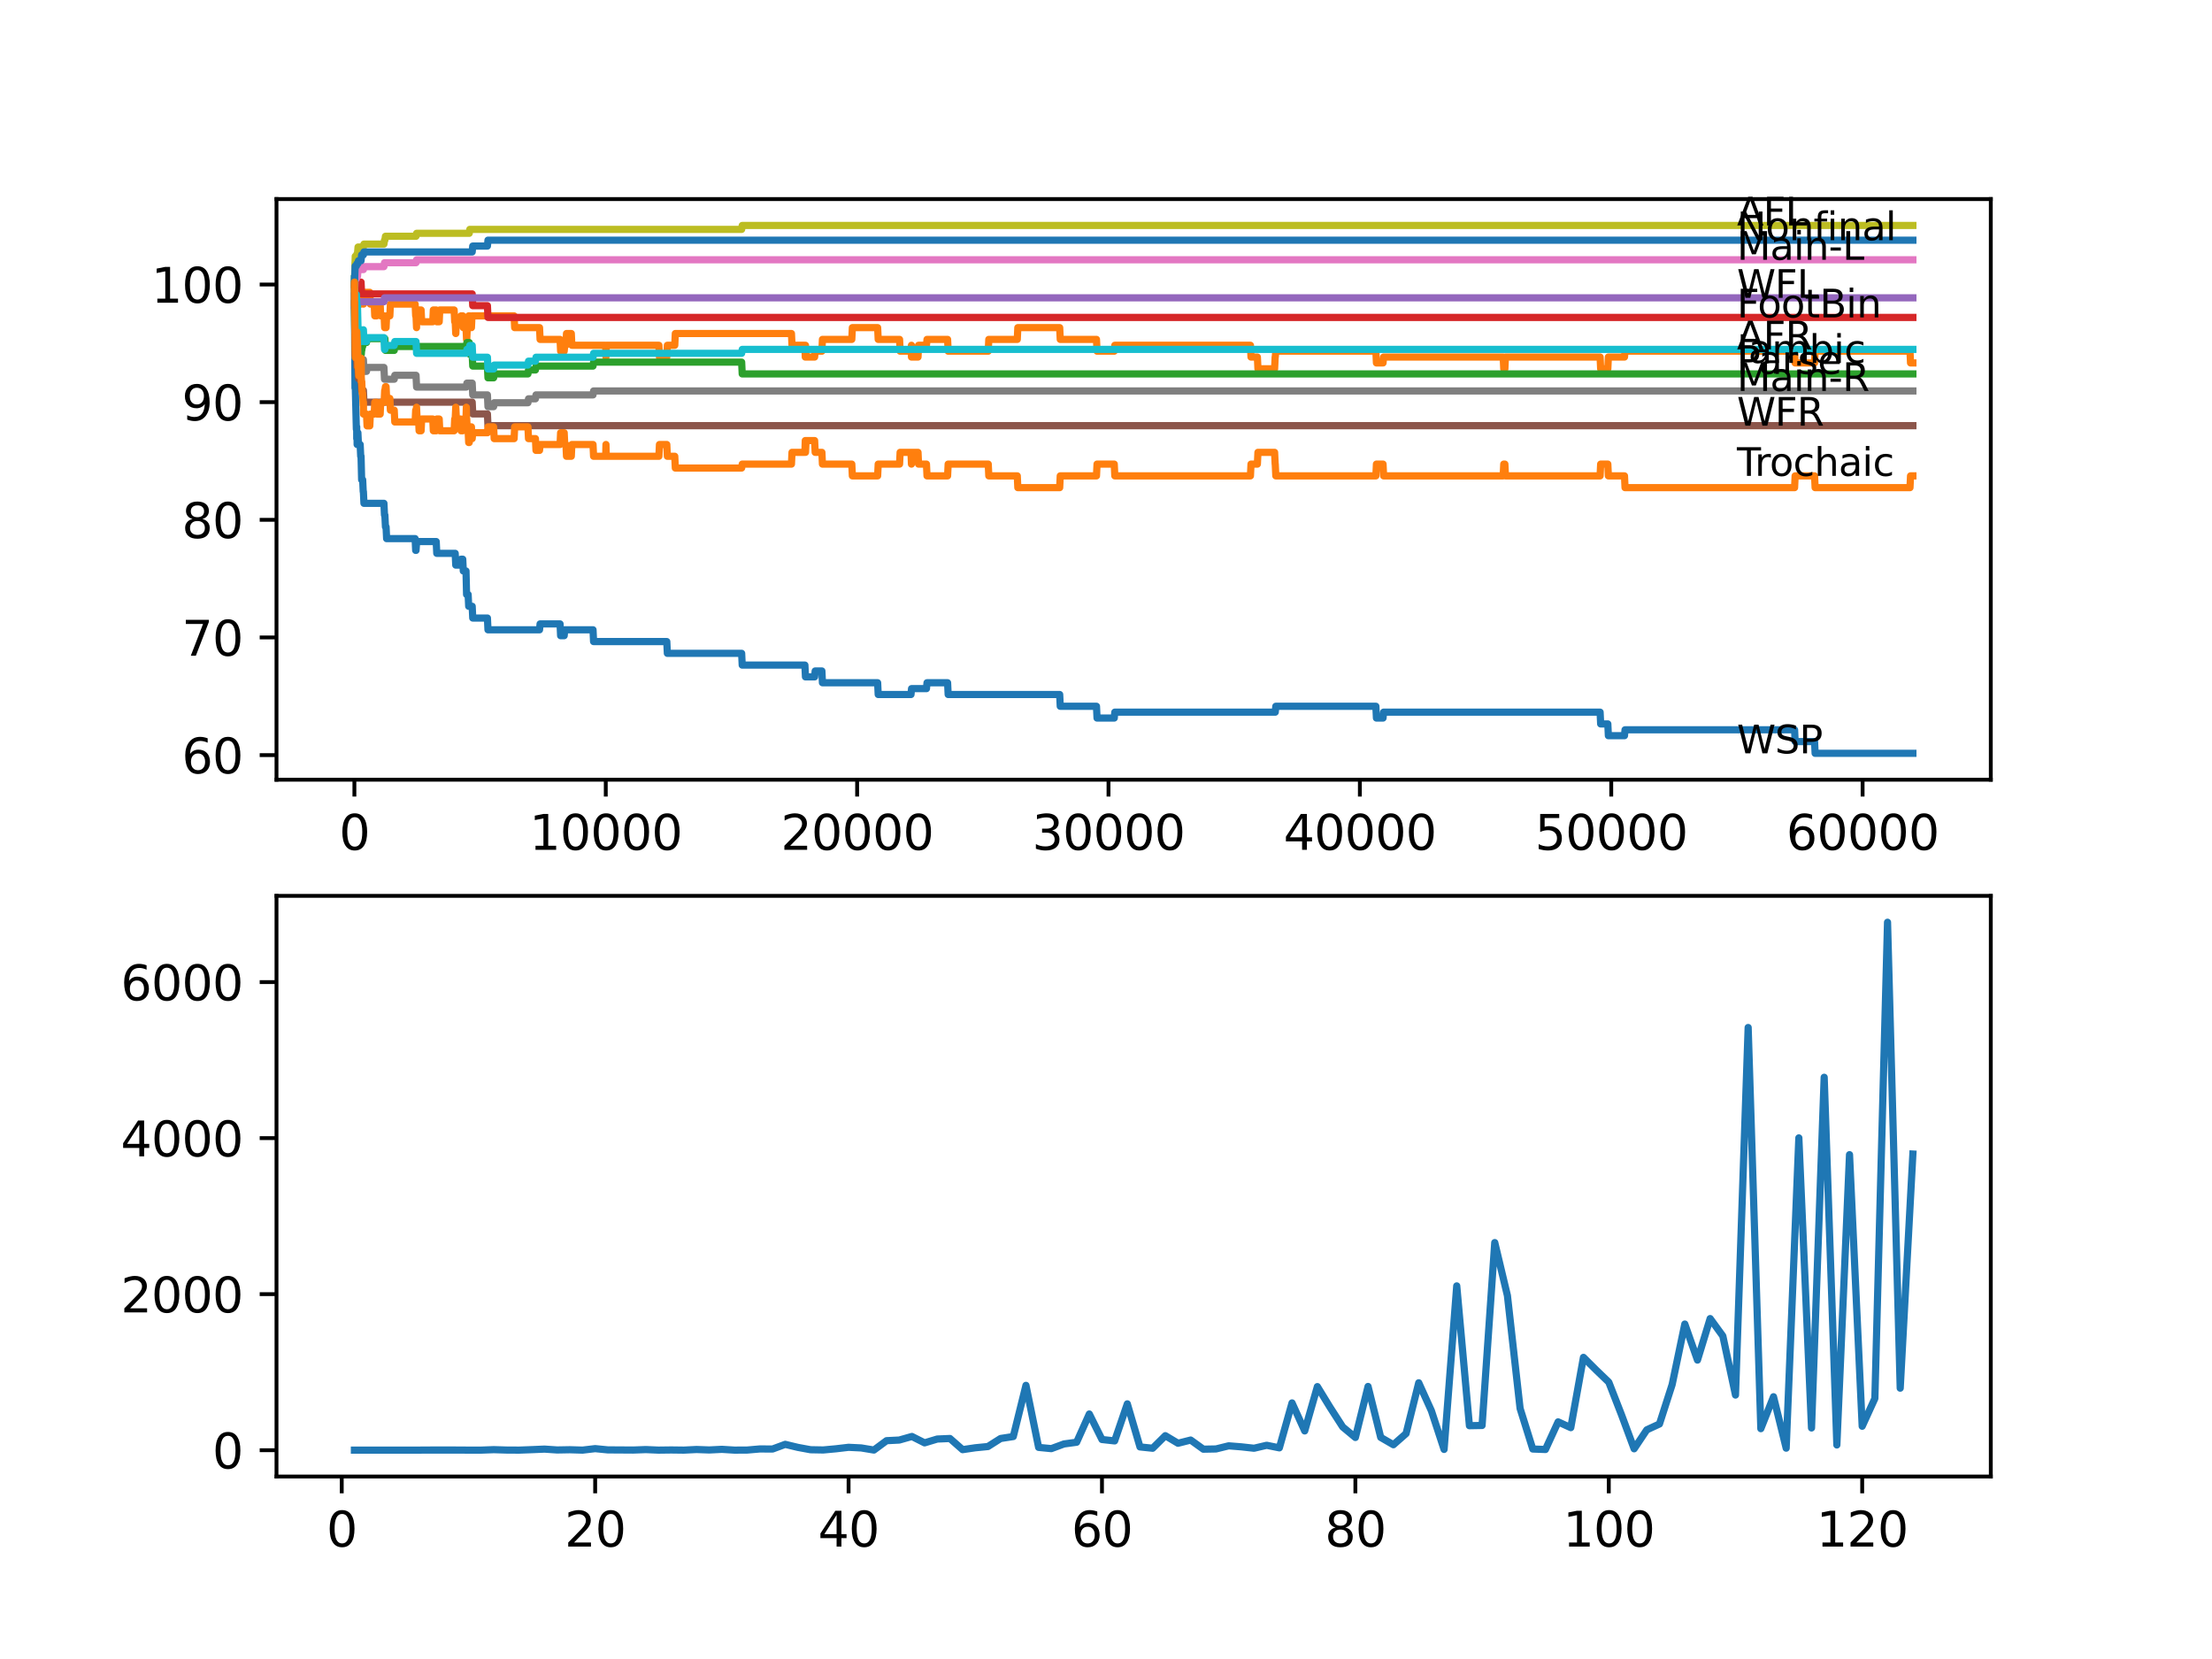 <?xml version="1.0" encoding="utf-8" standalone="no"?>
<!DOCTYPE svg PUBLIC "-//W3C//DTD SVG 1.1//EN"
  "http://www.w3.org/Graphics/SVG/1.1/DTD/svg11.dtd">
<svg xmlns:xlink="http://www.w3.org/1999/xlink" width="460.8pt" height="345.6pt" viewBox="0 0 460.8 345.6" xmlns="http://www.w3.org/2000/svg" version="1.1">
 <defs>
  <style type="text/css">*{stroke-linejoin: round; stroke-linecap: butt}</style>
 </defs>
 <g id="figure_1">
  <g id="patch_1">
   <path d="M 0 345.6 
L 460.8 345.6 
L 460.8 0 
L 0 0 
z
" style="fill: #ffffff"/>
  </g>
  <g id="axes_1">
   <g id="patch_2">
    <path d="M 57.6 162.432 
L 414.72 162.432 
L 414.72 41.472 
L 57.6 41.472 
z
" style="fill: #ffffff"/>
   </g>
   <g id="matplotlib.axis_1">
    <g id="xtick_1">
     <g id="line2d_1">
      <defs>
       <path id="mc7b469ba04" d="M 0 0 
L 0 3.5 
" style="stroke: #000000; stroke-width: 0.8"/>
      </defs>
      <g>
       <use xlink:href="#mc7b469ba04" x="73.827" y="162.432" style="stroke: #000000; stroke-width: 0.8"/>
      </g>
     </g>
     <g id="text_1">
      <!-- 0 -->
      <g transform="translate(70.646 177.03)scale(0.1 -0.1)">
       <defs>
        <path id="DejaVuSans-30" d="M 2034 4250 
Q 1547 4250 1301 3770 
Q 1056 3291 1056 2328 
Q 1056 1369 1301 889 
Q 1547 409 2034 409 
Q 2525 409 2770 889 
Q 3016 1369 3016 2328 
Q 3016 3291 2770 3770 
Q 2525 4250 2034 4250 
z
M 2034 4750 
Q 2819 4750 3233 4129 
Q 3647 3509 3647 2328 
Q 3647 1150 3233 529 
Q 2819 -91 2034 -91 
Q 1250 -91 836 529 
Q 422 1150 422 2328 
Q 422 3509 836 4129 
Q 1250 4750 2034 4750 
z
" transform="scale(0.016)"/>
       </defs>
       <use xlink:href="#DejaVuSans-30"/>
      </g>
     </g>
    </g>
    <g id="xtick_2">
     <g id="line2d_2">
      <g>
       <use xlink:href="#mc7b469ba04" x="126.192" y="162.432" style="stroke: #000000; stroke-width: 0.8"/>
      </g>
     </g>
     <g id="text_2">
      <!-- 10000 -->
      <g transform="translate(110.286 177.03)scale(0.1 -0.1)">
       <defs>
        <path id="DejaVuSans-31" d="M 794 531 
L 1825 531 
L 1825 4091 
L 703 3866 
L 703 4441 
L 1819 4666 
L 2450 4666 
L 2450 531 
L 3481 531 
L 3481 0 
L 794 0 
L 794 531 
z
" transform="scale(0.016)"/>
       </defs>
       <use xlink:href="#DejaVuSans-31"/>
       <use xlink:href="#DejaVuSans-30" x="63.623"/>
       <use xlink:href="#DejaVuSans-30" x="127.246"/>
       <use xlink:href="#DejaVuSans-30" x="190.869"/>
       <use xlink:href="#DejaVuSans-30" x="254.492"/>
      </g>
     </g>
    </g>
    <g id="xtick_3">
     <g id="line2d_3">
      <g>
       <use xlink:href="#mc7b469ba04" x="178.556" y="162.432" style="stroke: #000000; stroke-width: 0.8"/>
      </g>
     </g>
     <g id="text_3">
      <!-- 20000 -->
      <g transform="translate(162.65 177.03)scale(0.1 -0.1)">
       <defs>
        <path id="DejaVuSans-32" d="M 1228 531 
L 3431 531 
L 3431 0 
L 469 0 
L 469 531 
Q 828 903 1448 1529 
Q 2069 2156 2228 2338 
Q 2531 2678 2651 2914 
Q 2772 3150 2772 3378 
Q 2772 3750 2511 3984 
Q 2250 4219 1831 4219 
Q 1534 4219 1204 4116 
Q 875 4013 500 3803 
L 500 4441 
Q 881 4594 1212 4672 
Q 1544 4750 1819 4750 
Q 2544 4750 2975 4387 
Q 3406 4025 3406 3419 
Q 3406 3131 3298 2873 
Q 3191 2616 2906 2266 
Q 2828 2175 2409 1742 
Q 1991 1309 1228 531 
z
" transform="scale(0.016)"/>
       </defs>
       <use xlink:href="#DejaVuSans-32"/>
       <use xlink:href="#DejaVuSans-30" x="63.623"/>
       <use xlink:href="#DejaVuSans-30" x="127.246"/>
       <use xlink:href="#DejaVuSans-30" x="190.869"/>
       <use xlink:href="#DejaVuSans-30" x="254.492"/>
      </g>
     </g>
    </g>
    <g id="xtick_4">
     <g id="line2d_4">
      <g>
       <use xlink:href="#mc7b469ba04" x="230.921" y="162.432" style="stroke: #000000; stroke-width: 0.8"/>
      </g>
     </g>
     <g id="text_4">
      <!-- 30000 -->
      <g transform="translate(215.015 177.03)scale(0.1 -0.1)">
       <defs>
        <path id="DejaVuSans-33" d="M 2597 2516 
Q 3050 2419 3304 2112 
Q 3559 1806 3559 1356 
Q 3559 666 3084 287 
Q 2609 -91 1734 -91 
Q 1441 -91 1130 -33 
Q 819 25 488 141 
L 488 750 
Q 750 597 1062 519 
Q 1375 441 1716 441 
Q 2309 441 2620 675 
Q 2931 909 2931 1356 
Q 2931 1769 2642 2001 
Q 2353 2234 1838 2234 
L 1294 2234 
L 1294 2753 
L 1863 2753 
Q 2328 2753 2575 2939 
Q 2822 3125 2822 3475 
Q 2822 3834 2567 4026 
Q 2313 4219 1838 4219 
Q 1578 4219 1281 4162 
Q 984 4106 628 3988 
L 628 4550 
Q 988 4650 1302 4700 
Q 1616 4750 1894 4750 
Q 2613 4750 3031 4423 
Q 3450 4097 3450 3541 
Q 3450 3153 3228 2886 
Q 3006 2619 2597 2516 
z
" transform="scale(0.016)"/>
       </defs>
       <use xlink:href="#DejaVuSans-33"/>
       <use xlink:href="#DejaVuSans-30" x="63.623"/>
       <use xlink:href="#DejaVuSans-30" x="127.246"/>
       <use xlink:href="#DejaVuSans-30" x="190.869"/>
       <use xlink:href="#DejaVuSans-30" x="254.492"/>
      </g>
     </g>
    </g>
    <g id="xtick_5">
     <g id="line2d_5">
      <g>
       <use xlink:href="#mc7b469ba04" x="283.285" y="162.432" style="stroke: #000000; stroke-width: 0.8"/>
      </g>
     </g>
     <g id="text_5">
      <!-- 40000 -->
      <g transform="translate(267.379 177.03)scale(0.1 -0.1)">
       <defs>
        <path id="DejaVuSans-34" d="M 2419 4116 
L 825 1625 
L 2419 1625 
L 2419 4116 
z
M 2253 4666 
L 3047 4666 
L 3047 1625 
L 3713 1625 
L 3713 1100 
L 3047 1100 
L 3047 0 
L 2419 0 
L 2419 1100 
L 313 1100 
L 313 1709 
L 2253 4666 
z
" transform="scale(0.016)"/>
       </defs>
       <use xlink:href="#DejaVuSans-34"/>
       <use xlink:href="#DejaVuSans-30" x="63.623"/>
       <use xlink:href="#DejaVuSans-30" x="127.246"/>
       <use xlink:href="#DejaVuSans-30" x="190.869"/>
       <use xlink:href="#DejaVuSans-30" x="254.492"/>
      </g>
     </g>
    </g>
    <g id="xtick_6">
     <g id="line2d_6">
      <g>
       <use xlink:href="#mc7b469ba04" x="335.65" y="162.432" style="stroke: #000000; stroke-width: 0.8"/>
      </g>
     </g>
     <g id="text_6">
      <!-- 50000 -->
      <g transform="translate(319.744 177.03)scale(0.1 -0.1)">
       <defs>
        <path id="DejaVuSans-35" d="M 691 4666 
L 3169 4666 
L 3169 4134 
L 1269 4134 
L 1269 2991 
Q 1406 3038 1543 3061 
Q 1681 3084 1819 3084 
Q 2600 3084 3056 2656 
Q 3513 2228 3513 1497 
Q 3513 744 3044 326 
Q 2575 -91 1722 -91 
Q 1428 -91 1123 -41 
Q 819 9 494 109 
L 494 744 
Q 775 591 1075 516 
Q 1375 441 1709 441 
Q 2250 441 2565 725 
Q 2881 1009 2881 1497 
Q 2881 1984 2565 2268 
Q 2250 2553 1709 2553 
Q 1456 2553 1204 2497 
Q 953 2441 691 2322 
L 691 4666 
z
" transform="scale(0.016)"/>
       </defs>
       <use xlink:href="#DejaVuSans-35"/>
       <use xlink:href="#DejaVuSans-30" x="63.623"/>
       <use xlink:href="#DejaVuSans-30" x="127.246"/>
       <use xlink:href="#DejaVuSans-30" x="190.869"/>
       <use xlink:href="#DejaVuSans-30" x="254.492"/>
      </g>
     </g>
    </g>
    <g id="xtick_7">
     <g id="line2d_7">
      <g>
       <use xlink:href="#mc7b469ba04" x="388.014" y="162.432" style="stroke: #000000; stroke-width: 0.8"/>
      </g>
     </g>
     <g id="text_7">
      <!-- 60000 -->
      <g transform="translate(372.108 177.03)scale(0.1 -0.1)">
       <defs>
        <path id="DejaVuSans-36" d="M 2113 2584 
Q 1688 2584 1439 2293 
Q 1191 2003 1191 1497 
Q 1191 994 1439 701 
Q 1688 409 2113 409 
Q 2538 409 2786 701 
Q 3034 994 3034 1497 
Q 3034 2003 2786 2293 
Q 2538 2584 2113 2584 
z
M 3366 4563 
L 3366 3988 
Q 3128 4100 2886 4159 
Q 2644 4219 2406 4219 
Q 1781 4219 1451 3797 
Q 1122 3375 1075 2522 
Q 1259 2794 1537 2939 
Q 1816 3084 2150 3084 
Q 2853 3084 3261 2657 
Q 3669 2231 3669 1497 
Q 3669 778 3244 343 
Q 2819 -91 2113 -91 
Q 1303 -91 875 529 
Q 447 1150 447 2328 
Q 447 3434 972 4092 
Q 1497 4750 2381 4750 
Q 2619 4750 2861 4703 
Q 3103 4656 3366 4563 
z
" transform="scale(0.016)"/>
       </defs>
       <use xlink:href="#DejaVuSans-36"/>
       <use xlink:href="#DejaVuSans-30" x="63.623"/>
       <use xlink:href="#DejaVuSans-30" x="127.246"/>
       <use xlink:href="#DejaVuSans-30" x="190.869"/>
       <use xlink:href="#DejaVuSans-30" x="254.492"/>
      </g>
     </g>
    </g>
   </g>
   <g id="matplotlib.axis_2">
    <g id="ytick_1">
     <g id="line2d_8">
      <defs>
       <path id="mbd3541f69f" d="M 0 0 
L -3.5 0 
" style="stroke: #000000; stroke-width: 0.8"/>
      </defs>
      <g>
       <use xlink:href="#mbd3541f69f" x="57.6" y="157.301" style="stroke: #000000; stroke-width: 0.8"/>
      </g>
     </g>
     <g id="text_8">
      <!-- 60 -->
      <g transform="translate(37.875 161.101)scale(0.1 -0.1)">
       <use xlink:href="#DejaVuSans-36"/>
       <use xlink:href="#DejaVuSans-30" x="63.623"/>
      </g>
     </g>
    </g>
    <g id="ytick_2">
     <g id="line2d_9">
      <g>
       <use xlink:href="#mbd3541f69f" x="57.6" y="132.792" style="stroke: #000000; stroke-width: 0.8"/>
      </g>
     </g>
     <g id="text_9">
      <!-- 70 -->
      <g transform="translate(37.875 136.592)scale(0.1 -0.1)">
       <defs>
        <path id="DejaVuSans-37" d="M 525 4666 
L 3525 4666 
L 3525 4397 
L 1831 0 
L 1172 0 
L 2766 4134 
L 525 4134 
L 525 4666 
z
" transform="scale(0.016)"/>
       </defs>
       <use xlink:href="#DejaVuSans-37"/>
       <use xlink:href="#DejaVuSans-30" x="63.623"/>
      </g>
     </g>
    </g>
    <g id="ytick_3">
     <g id="line2d_10">
      <g>
       <use xlink:href="#mbd3541f69f" x="57.6" y="108.283" style="stroke: #000000; stroke-width: 0.8"/>
      </g>
     </g>
     <g id="text_10">
      <!-- 80 -->
      <g transform="translate(37.875 112.083)scale(0.1 -0.1)">
       <defs>
        <path id="DejaVuSans-38" d="M 2034 2216 
Q 1584 2216 1326 1975 
Q 1069 1734 1069 1313 
Q 1069 891 1326 650 
Q 1584 409 2034 409 
Q 2484 409 2743 651 
Q 3003 894 3003 1313 
Q 3003 1734 2745 1975 
Q 2488 2216 2034 2216 
z
M 1403 2484 
Q 997 2584 770 2862 
Q 544 3141 544 3541 
Q 544 4100 942 4425 
Q 1341 4750 2034 4750 
Q 2731 4750 3128 4425 
Q 3525 4100 3525 3541 
Q 3525 3141 3298 2862 
Q 3072 2584 2669 2484 
Q 3125 2378 3379 2068 
Q 3634 1759 3634 1313 
Q 3634 634 3220 271 
Q 2806 -91 2034 -91 
Q 1263 -91 848 271 
Q 434 634 434 1313 
Q 434 1759 690 2068 
Q 947 2378 1403 2484 
z
M 1172 3481 
Q 1172 3119 1398 2916 
Q 1625 2713 2034 2713 
Q 2441 2713 2670 2916 
Q 2900 3119 2900 3481 
Q 2900 3844 2670 4047 
Q 2441 4250 2034 4250 
Q 1625 4250 1398 4047 
Q 1172 3844 1172 3481 
z
" transform="scale(0.016)"/>
       </defs>
       <use xlink:href="#DejaVuSans-38"/>
       <use xlink:href="#DejaVuSans-30" x="63.623"/>
      </g>
     </g>
    </g>
    <g id="ytick_4">
     <g id="line2d_11">
      <g>
       <use xlink:href="#mbd3541f69f" x="57.6" y="83.775" style="stroke: #000000; stroke-width: 0.8"/>
      </g>
     </g>
     <g id="text_11">
      <!-- 90 -->
      <g transform="translate(37.875 87.574)scale(0.1 -0.1)">
       <defs>
        <path id="DejaVuSans-39" d="M 703 97 
L 703 672 
Q 941 559 1184 500 
Q 1428 441 1663 441 
Q 2288 441 2617 861 
Q 2947 1281 2994 2138 
Q 2813 1869 2534 1725 
Q 2256 1581 1919 1581 
Q 1219 1581 811 2004 
Q 403 2428 403 3163 
Q 403 3881 828 4315 
Q 1253 4750 1959 4750 
Q 2769 4750 3195 4129 
Q 3622 3509 3622 2328 
Q 3622 1225 3098 567 
Q 2575 -91 1691 -91 
Q 1453 -91 1209 -44 
Q 966 3 703 97 
z
M 1959 2075 
Q 2384 2075 2632 2365 
Q 2881 2656 2881 3163 
Q 2881 3666 2632 3958 
Q 2384 4250 1959 4250 
Q 1534 4250 1286 3958 
Q 1038 3666 1038 3163 
Q 1038 2656 1286 2365 
Q 1534 2075 1959 2075 
z
" transform="scale(0.016)"/>
       </defs>
       <use xlink:href="#DejaVuSans-39"/>
       <use xlink:href="#DejaVuSans-30" x="63.623"/>
      </g>
     </g>
    </g>
    <g id="ytick_5">
     <g id="line2d_12">
      <g>
       <use xlink:href="#mbd3541f69f" x="57.6" y="59.266" style="stroke: #000000; stroke-width: 0.8"/>
      </g>
     </g>
     <g id="text_12">
      <!-- 100 -->
      <g transform="translate(31.512 63.065)scale(0.1 -0.1)">
       <use xlink:href="#DejaVuSans-31"/>
       <use xlink:href="#DejaVuSans-30" x="63.623"/>
       <use xlink:href="#DejaVuSans-30" x="127.246"/>
      </g>
     </g>
    </g>
   </g>
   <g id="line2d_13">
    <path d="M 73.833 61.716 
L 73.953 80.833 
L 73.979 79.608 
L 73.99 79.608 
L 74.11 84.51 
L 74.115 84.51 
L 74.236 89.412 
L 74.241 89.412 
L 74.309 88.921 
L 74.314 91.372 
L 74.341 90.147 
L 74.383 90.147 
L 74.398 92.598 
L 74.493 90.147 
L 74.555 90.147 
L 74.671 92.598 
L 75.027 92.598 
L 75.142 95.049 
L 75.215 95.049 
L 75.336 99.95 
L 75.55 99.95 
L 75.665 102.401 
L 75.702 102.401 
L 75.817 104.852 
L 79.98 104.852 
L 80.096 107.303 
L 80.179 107.303 
L 80.295 109.754 
L 80.425 109.754 
L 80.541 112.205 
L 86.479 112.205 
L 86.594 114.656 
L 86.667 114.656 
L 86.793 112.818 
L 90.872 112.818 
L 90.987 115.269 
L 94.826 115.269 
L 94.941 117.719 
L 95.931 117.719 
L 96.046 116.494 
L 96.397 116.494 
L 96.512 118.945 
L 97.077 118.945 
L 97.198 123.847 
L 97.522 123.847 
L 97.638 126.298 
L 98.365 126.298 
L 98.481 128.748 
L 101.539 128.748 
L 101.654 131.199 
L 112.394 131.199 
L 112.509 129.974 
L 116.672 129.974 
L 116.787 132.425 
L 117.531 132.425 
L 117.646 131.199 
L 123.537 131.199 
L 123.652 133.65 
L 138.906 133.65 
L 139.021 136.101 
L 154.5 136.101 
L 154.615 138.552 
L 167.675 138.552 
L 167.79 141.003 
L 169.702 141.003 
L 169.817 139.778 
L 171.215 139.778 
L 171.33 142.228 
L 182.829 142.228 
L 182.945 144.679 
L 189.778 144.679 
L 189.893 143.454 
L 192.999 143.454 
L 193.114 142.228 
L 197.402 142.228 
L 197.518 144.679 
L 220.752 144.679 
L 220.867 147.13 
L 228.418 147.13 
L 228.533 149.581 
L 232.12 149.581 
L 232.235 148.356 
L 265.66 148.356 
L 265.775 147.13 
L 286.621 147.13 
L 286.736 149.581 
L 288.113 149.581 
L 288.229 148.356 
L 333.33 148.356 
L 333.445 150.807 
L 334.938 150.807 
L 335.053 153.257 
L 338.41 153.257 
L 338.525 152.032 
L 373.845 152.032 
L 373.96 154.483 
L 378.008 154.483 
L 378.123 156.934 
L 398.487 156.934 
L 398.487 156.934 
" clip-path="url(#pd68e162b61)" style="fill: none; stroke: #1f77b4; stroke-width: 1.5; stroke-linecap: square"/>
   </g>
   <g id="line2d_14">
    <path d="M 73.833 59.266 
L 73.859 63.35 
L 73.896 58.449 
L 73.937 58.449 
L 74.053 54.772 
L 74.063 54.772 
L 74.11 59.674 
L 74.178 57.223 
L 74.22 57.223 
L 74.335 65.801 
L 74.341 63.35 
L 74.383 63.35 
L 74.398 65.801 
L 74.466 60.899 
L 74.487 60.899 
L 74.555 60.899 
L 74.634 63.35 
L 74.665 60.899 
L 75.027 60.899 
L 75.142 63.35 
L 75.247 63.35 
L 75.362 60.899 
L 75.702 60.899 
L 75.713 63.35 
L 75.812 60.899 
L 77.032 60.899 
L 77.147 63.35 
L 77.954 63.35 
L 78.069 65.801 
L 78.446 65.801 
L 78.561 63.35 
L 79.195 63.35 
L 79.31 65.801 
L 80.017 65.801 
L 80.132 68.252 
L 80.425 68.252 
L 80.541 65.801 
L 81.211 65.801 
L 81.326 63.35 
L 86.479 63.35 
L 86.594 65.801 
L 86.667 65.801 
L 86.772 68.252 
L 86.777 67.027 
L 87.191 67.027 
L 87.306 64.576 
L 87.725 64.576 
L 87.84 67.027 
L 90.155 67.027 
L 90.27 64.576 
L 90.872 64.576 
L 90.987 67.027 
L 91.495 67.027 
L 91.61 64.576 
L 94.606 64.576 
L 94.721 67.027 
L 94.826 67.027 
L 94.941 69.478 
L 94.957 69.478 
L 95.072 67.027 
L 95.931 67.027 
L 96.046 65.801 
L 96.397 65.801 
L 96.512 68.252 
L 97.077 68.252 
L 97.193 70.703 
L 97.229 70.703 
L 97.344 68.252 
L 97.522 68.252 
L 97.638 65.801 
L 97.878 65.801 
L 97.994 68.252 
L 98.208 68.252 
L 98.324 65.801 
L 107.1 65.801 
L 107.215 68.252 
L 112.394 68.252 
L 112.509 70.703 
L 116.672 70.703 
L 116.787 73.154 
L 117.531 73.154 
L 117.646 71.928 
L 117.897 71.928 
L 118.013 69.478 
L 119.013 69.478 
L 119.128 71.928 
L 126.181 71.928 
L 126.234 74.379 
L 126.291 71.928 
L 137.262 71.928 
L 137.377 74.379 
L 138.906 74.379 
L 139.021 71.928 
L 140.566 71.928 
L 140.681 69.478 
L 164.874 69.478 
L 164.989 71.928 
L 167.675 71.928 
L 167.754 74.379 
L 167.785 71.928 
L 167.801 71.928 
L 167.916 74.379 
L 169.702 74.379 
L 169.817 73.154 
L 171.215 73.154 
L 171.33 70.703 
L 177.446 70.703 
L 177.562 68.252 
L 182.829 68.252 
L 182.945 70.703 
L 187.396 70.703 
L 187.511 73.154 
L 189.778 73.154 
L 189.872 71.928 
L 189.878 74.379 
L 189.883 74.379 
L 191.239 74.379 
L 191.354 71.928 
L 192.999 71.928 
L 193.114 70.703 
L 197.402 70.703 
L 197.518 73.154 
L 205.87 73.154 
L 205.985 70.703 
L 211.918 70.703 
L 212.033 68.252 
L 220.752 68.252 
L 220.867 70.703 
L 228.418 70.703 
L 228.533 73.154 
L 232.12 73.154 
L 232.235 71.928 
L 260.491 71.928 
L 260.606 74.379 
L 261.936 74.379 
L 262.052 76.83 
L 265.523 76.83 
L 265.639 74.379 
L 265.66 74.379 
L 265.775 73.154 
L 286.621 73.154 
L 286.736 75.605 
L 288.113 75.605 
L 288.229 74.379 
L 313.144 74.379 
L 313.259 76.83 
L 313.494 76.83 
L 313.61 74.379 
L 333.33 74.379 
L 333.445 76.83 
L 334.938 76.83 
L 335.053 74.379 
L 338.41 74.379 
L 338.525 73.154 
L 373.845 73.154 
L 373.96 75.605 
L 378.008 75.605 
L 378.123 73.154 
L 397.885 73.154 
L 398 75.605 
L 398.487 75.605 
L 398.487 75.605 
" clip-path="url(#pd68e162b61)" style="fill: none; stroke: #ff7f0e; stroke-width: 1.5; stroke-linecap: square"/>
   </g>
   <g id="line2d_15">
    <path d="M 73.833 61.716 
L 73.964 72.991 
L 73.99 72.991 
L 74.105 72.174 
L 74.115 72.174 
L 74.231 71.357 
L 75.215 71.357 
L 75.262 73.808 
L 75.325 72.991 
L 75.357 72.991 
L 75.472 72.174 
L 75.55 72.174 
L 75.665 71.357 
L 76.351 71.357 
L 76.467 70.54 
L 80.179 70.54 
L 80.295 72.991 
L 82.127 72.991 
L 82.242 72.174 
L 97.145 72.174 
L 97.261 71.357 
L 97.748 71.357 
L 97.863 73.808 
L 98.365 73.808 
L 98.481 76.258 
L 101.539 76.258 
L 101.654 78.709 
L 102.832 78.709 
L 102.947 77.892 
L 109.98 77.892 
L 110.095 77.075 
L 111.54 77.075 
L 111.656 76.258 
L 123.537 76.258 
L 123.652 75.441 
L 154.5 75.441 
L 154.615 77.892 
L 398.487 77.892 
L 398.487 77.892 
" clip-path="url(#pd68e162b61)" style="fill: none; stroke: #2ca02c; stroke-width: 1.5; stroke-linecap: square"/>
   </g>
   <g id="line2d_16">
    <path d="M 73.833 59.266 
L 73.896 59.266 
L 74.011 58.775 
L 75.215 58.775 
L 75.33 61.226 
L 98.365 61.226 
L 98.481 63.677 
L 101.539 63.677 
L 101.654 66.128 
L 398.487 66.128 
L 398.487 66.128 
" clip-path="url(#pd68e162b61)" style="fill: none; stroke: #d62728; stroke-width: 1.5; stroke-linecap: square"/>
   </g>
   <g id="line2d_17">
    <path d="M 73.833 61.716 
L 73.848 64.167 
L 73.948 63.677 
L 74.472 63.677 
L 74.587 62.86 
L 79.98 62.86 
L 80.096 62.043 
L 398.487 62.043 
L 398.487 62.043 
" clip-path="url(#pd68e162b61)" style="fill: none; stroke: #9467bd; stroke-width: 1.5; stroke-linecap: square"/>
   </g>
   <g id="line2d_18">
    <path d="M 73.833 59.266 
L 73.974 73.971 
L 74.241 73.971 
L 74.356 76.422 
L 74.555 76.422 
L 74.671 78.873 
L 75.215 78.873 
L 75.33 81.324 
L 75.702 81.324 
L 75.817 83.775 
L 98.365 83.775 
L 98.481 86.225 
L 101.539 86.225 
L 101.654 88.676 
L 398.487 88.676 
L 398.487 88.676 
" clip-path="url(#pd68e162b61)" style="fill: none; stroke: #8c564b; stroke-width: 1.5; stroke-linecap: square"/>
   </g>
   <g id="line2d_19">
    <path d="M 73.833 61.716 
L 73.979 58.081 
L 74.241 58.081 
L 74.356 57.591 
L 74.472 57.591 
L 74.587 56.161 
L 75.702 56.161 
L 75.817 55.548 
L 79.98 55.548 
L 80.096 54.731 
L 86.667 54.731 
L 86.782 54.119 
L 398.487 54.119 
L 398.487 54.119 
" clip-path="url(#pd68e162b61)" style="fill: none; stroke: #e377c2; stroke-width: 1.5; stroke-linecap: square"/>
   </g>
   <g id="line2d_20">
    <path d="M 73.833 58.04 
L 73.964 69.192 
L 73.99 69.192 
L 74.105 68.375 
L 74.115 68.375 
L 74.231 67.558 
L 74.241 67.558 
L 74.356 70.009 
L 74.472 70.009 
L 74.592 74.91 
L 75.215 74.91 
L 75.262 77.361 
L 75.325 76.544 
L 75.357 76.544 
L 75.472 75.727 
L 75.55 75.727 
L 75.665 74.91 
L 75.702 74.91 
L 75.817 77.361 
L 76.351 77.361 
L 76.467 76.544 
L 79.98 76.544 
L 80.096 78.995 
L 82.127 78.995 
L 82.242 78.178 
L 86.667 78.178 
L 86.782 80.629 
L 97.145 80.629 
L 97.261 79.812 
L 98.365 79.812 
L 98.481 82.263 
L 101.539 82.263 
L 101.654 84.714 
L 102.832 84.714 
L 102.947 83.897 
L 109.98 83.897 
L 110.095 83.08 
L 111.54 83.08 
L 111.656 82.263 
L 123.537 82.263 
L 123.652 81.446 
L 398.487 81.446 
L 398.487 81.446 
" clip-path="url(#pd68e162b61)" style="fill: none; stroke: #7f7f7f; stroke-width: 1.5; stroke-linecap: square"/>
   </g>
   <g id="line2d_21">
    <path d="M 73.833 59.266 
L 74.006 53.383 
L 74.241 53.383 
L 74.356 52.893 
L 74.472 52.893 
L 74.587 51.463 
L 75.702 51.463 
L 75.817 50.851 
L 79.98 50.851 
L 80.096 50.034 
L 80.179 50.034 
L 80.295 49.217 
L 86.667 49.217 
L 86.782 48.604 
L 97.748 48.604 
L 97.863 47.787 
L 154.5 47.787 
L 154.615 46.97 
L 398.487 46.97 
L 398.487 46.97 
" clip-path="url(#pd68e162b61)" style="fill: none; stroke: #bcbd22; stroke-width: 1.5; stroke-linecap: square"/>
   </g>
   <g id="line2d_22">
    <path d="M 73.833 58.04 
L 73.848 57.55 
L 73.859 62.452 
L 73.88 61.635 
L 73.896 64.086 
L 73.99 62.983 
L 74.105 62.166 
L 74.115 62.166 
L 74.231 61.349 
L 74.241 61.349 
L 74.356 63.8 
L 74.472 63.8 
L 74.592 68.701 
L 75.215 68.701 
L 75.262 71.152 
L 75.325 70.335 
L 75.357 70.335 
L 75.472 69.518 
L 75.55 69.518 
L 75.665 68.701 
L 75.702 68.701 
L 75.817 71.152 
L 76.351 71.152 
L 76.467 70.335 
L 79.98 70.335 
L 80.096 72.786 
L 80.179 72.786 
L 80.295 71.969 
L 82.127 71.969 
L 82.242 71.152 
L 86.667 71.152 
L 86.782 73.603 
L 97.145 73.603 
L 97.261 72.786 
L 97.748 72.786 
L 97.863 71.969 
L 98.365 71.969 
L 98.481 74.42 
L 101.539 74.42 
L 101.654 76.871 
L 102.832 76.871 
L 102.947 76.054 
L 109.98 76.054 
L 110.095 75.237 
L 111.54 75.237 
L 111.656 74.42 
L 123.537 74.42 
L 123.652 73.603 
L 154.5 73.603 
L 154.615 72.786 
L 398.487 72.786 
L 398.487 72.786 
" clip-path="url(#pd68e162b61)" style="fill: none; stroke: #17becf; stroke-width: 1.5; stroke-linecap: square"/>
   </g>
   <g id="line2d_23">
    <path d="M 73.833 59.266 
L 73.985 55.426 
L 74.241 55.426 
L 74.356 54.936 
L 74.555 54.936 
L 74.671 54.323 
L 75.215 54.323 
L 75.33 53.097 
L 75.702 53.097 
L 75.817 52.485 
L 98.365 52.485 
L 98.481 51.259 
L 101.539 51.259 
L 101.654 50.034 
L 398.487 50.034 
L 398.487 50.034 
" clip-path="url(#pd68e162b61)" style="fill: none; stroke: #1f77b4; stroke-width: 1.5; stroke-linecap: square"/>
   </g>
   <g id="line2d_24">
    <path d="M 73.833 59.266 
L 73.848 58.775 
L 73.864 63.677 
L 73.89 62.86 
L 74.021 74.502 
L 74.063 74.502 
L 74.11 69.6 
L 74.173 74.502 
L 74.22 74.502 
L 74.335 69.11 
L 74.451 71.561 
L 74.456 71.561 
L 74.555 76.463 
L 74.571 75.85 
L 74.634 75.85 
L 74.749 78.301 
L 75.027 78.301 
L 75.142 75.85 
L 75.215 75.85 
L 75.247 74.624 
L 75.268 79.526 
L 75.309 79.526 
L 75.357 79.526 
L 75.472 81.977 
L 75.55 81.977 
L 75.665 84.428 
L 75.702 84.428 
L 75.713 83.815 
L 75.718 86.266 
L 75.796 86.266 
L 76.351 86.266 
L 76.467 88.717 
L 77.032 88.717 
L 77.147 86.266 
L 77.954 86.266 
L 78.069 83.815 
L 78.446 83.815 
L 78.561 86.266 
L 79.195 86.266 
L 79.31 83.815 
L 80.017 83.815 
L 80.132 81.364 
L 80.179 81.364 
L 80.295 80.547 
L 80.425 80.547 
L 80.541 82.998 
L 81.211 82.998 
L 81.326 85.449 
L 82.127 85.449 
L 82.242 87.9 
L 86.479 87.9 
L 86.594 85.449 
L 86.667 85.449 
L 86.772 84.837 
L 86.887 87.287 
L 87.191 87.287 
L 87.306 89.738 
L 87.725 89.738 
L 87.84 87.287 
L 90.155 87.287 
L 90.27 89.738 
L 90.872 89.738 
L 90.987 87.287 
L 91.495 87.287 
L 91.61 89.738 
L 94.606 89.738 
L 94.721 87.287 
L 94.826 87.287 
L 94.941 84.837 
L 94.957 84.837 
L 95.072 87.287 
L 95.931 87.287 
L 96.046 89.738 
L 96.397 89.738 
L 96.512 87.287 
L 97.077 87.287 
L 97.145 84.837 
L 97.187 87.287 
L 97.229 87.287 
L 97.344 89.738 
L 97.522 89.738 
L 97.638 92.189 
L 97.748 92.189 
L 97.863 91.372 
L 97.878 91.372 
L 97.994 88.921 
L 98.208 88.921 
L 98.324 91.372 
L 98.365 91.372 
L 98.481 90.147 
L 101.539 90.147 
L 101.654 88.921 
L 102.832 88.921 
L 102.947 91.372 
L 107.1 91.372 
L 107.215 88.921 
L 109.98 88.921 
L 110.095 91.372 
L 111.54 91.372 
L 111.656 93.823 
L 112.394 93.823 
L 112.509 92.598 
L 116.672 92.598 
L 116.787 90.147 
L 117.531 90.147 
L 117.646 92.598 
L 117.897 92.598 
L 118.013 95.049 
L 119.013 95.049 
L 119.128 92.598 
L 123.537 92.598 
L 123.652 95.049 
L 126.181 95.049 
L 126.234 92.598 
L 126.291 95.049 
L 137.262 95.049 
L 137.377 92.598 
L 138.906 92.598 
L 139.021 95.049 
L 140.566 95.049 
L 140.681 97.5 
L 154.5 97.5 
L 154.615 96.683 
L 164.874 96.683 
L 164.989 94.232 
L 167.675 94.232 
L 167.754 91.781 
L 167.785 94.232 
L 167.801 94.232 
L 167.916 91.781 
L 169.702 91.781 
L 169.817 94.232 
L 171.215 94.232 
L 171.33 96.683 
L 177.446 96.683 
L 177.562 99.133 
L 182.829 99.133 
L 182.945 96.683 
L 187.396 96.683 
L 187.511 94.232 
L 189.778 94.232 
L 189.872 96.683 
L 189.888 94.232 
L 191.239 94.232 
L 191.354 96.683 
L 192.999 96.683 
L 193.114 99.133 
L 197.402 99.133 
L 197.518 96.683 
L 205.87 96.683 
L 205.985 99.133 
L 211.918 99.133 
L 212.033 101.584 
L 220.752 101.584 
L 220.867 99.133 
L 228.418 99.133 
L 228.533 96.683 
L 232.12 96.683 
L 232.235 99.133 
L 260.491 99.133 
L 260.606 96.683 
L 261.936 96.683 
L 262.052 94.232 
L 265.523 94.232 
L 265.639 96.683 
L 265.66 96.683 
L 265.775 99.133 
L 286.621 99.133 
L 286.736 96.683 
L 288.113 96.683 
L 288.229 99.133 
L 313.144 99.133 
L 313.259 96.683 
L 313.494 96.683 
L 313.61 99.133 
L 333.33 99.133 
L 333.445 96.683 
L 334.938 96.683 
L 335.053 99.133 
L 338.41 99.133 
L 338.525 101.584 
L 373.845 101.584 
L 373.96 99.133 
L 378.008 99.133 
L 378.123 101.584 
L 397.885 101.584 
L 398 99.133 
L 398.487 99.133 
L 398.487 99.133 
" clip-path="url(#pd68e162b61)" style="fill: none; stroke: #ff7f0e; stroke-width: 1.5; stroke-linecap: square"/>
   </g>
   <g id="patch_3">
    <path d="M 57.6 162.432 
L 57.6 41.472 
" style="fill: none; stroke: #000000; stroke-width: 0.8; stroke-linejoin: miter; stroke-linecap: square"/>
   </g>
   <g id="patch_4">
    <path d="M 414.72 162.432 
L 414.72 41.472 
" style="fill: none; stroke: #000000; stroke-width: 0.8; stroke-linejoin: miter; stroke-linecap: square"/>
   </g>
   <g id="patch_5">
    <path d="M 57.6 162.432 
L 414.72 162.432 
" style="fill: none; stroke: #000000; stroke-width: 0.8; stroke-linejoin: miter; stroke-linecap: square"/>
   </g>
   <g id="patch_6">
    <path d="M 57.6 41.472 
L 414.72 41.472 
" style="fill: none; stroke: #000000; stroke-width: 0.8; stroke-linejoin: miter; stroke-linecap: square"/>
   </g>
   <g id="text_13">
    <!-- WSP -->
    <g transform="translate(361.832 156.934)scale(0.08 -0.08)">
     <defs>
      <path id="DejaVuSans-57" d="M 213 4666 
L 850 4666 
L 1831 722 
L 2809 4666 
L 3519 4666 
L 4500 722 
L 5478 4666 
L 6119 4666 
L 4947 0 
L 4153 0 
L 3169 4050 
L 2175 0 
L 1381 0 
L 213 4666 
z
" transform="scale(0.016)"/>
      <path id="DejaVuSans-53" d="M 3425 4513 
L 3425 3897 
Q 3066 4069 2747 4153 
Q 2428 4238 2131 4238 
Q 1616 4238 1336 4038 
Q 1056 3838 1056 3469 
Q 1056 3159 1242 3001 
Q 1428 2844 1947 2747 
L 2328 2669 
Q 3034 2534 3370 2195 
Q 3706 1856 3706 1288 
Q 3706 609 3251 259 
Q 2797 -91 1919 -91 
Q 1588 -91 1214 -16 
Q 841 59 441 206 
L 441 856 
Q 825 641 1194 531 
Q 1563 422 1919 422 
Q 2459 422 2753 634 
Q 3047 847 3047 1241 
Q 3047 1584 2836 1778 
Q 2625 1972 2144 2069 
L 1759 2144 
Q 1053 2284 737 2584 
Q 422 2884 422 3419 
Q 422 4038 858 4394 
Q 1294 4750 2059 4750 
Q 2388 4750 2728 4690 
Q 3069 4631 3425 4513 
z
" transform="scale(0.016)"/>
      <path id="DejaVuSans-50" d="M 1259 4147 
L 1259 2394 
L 2053 2394 
Q 2494 2394 2734 2622 
Q 2975 2850 2975 3272 
Q 2975 3691 2734 3919 
Q 2494 4147 2053 4147 
L 1259 4147 
z
M 628 4666 
L 2053 4666 
Q 2838 4666 3239 4311 
Q 3641 3956 3641 3272 
Q 3641 2581 3239 2228 
Q 2838 1875 2053 1875 
L 1259 1875 
L 1259 0 
L 628 0 
L 628 4666 
z
" transform="scale(0.016)"/>
     </defs>
     <use xlink:href="#DejaVuSans-57"/>
     <use xlink:href="#DejaVuSans-53" x="98.877"/>
     <use xlink:href="#DejaVuSans-50" x="162.354"/>
    </g>
   </g>
   <g id="text_14">
    <!-- Iambic -->
    <g transform="translate(361.832 75.605)scale(0.08 -0.08)">
     <defs>
      <path id="DejaVuSans-49" d="M 628 4666 
L 1259 4666 
L 1259 0 
L 628 0 
L 628 4666 
z
" transform="scale(0.016)"/>
      <path id="DejaVuSans-61" d="M 2194 1759 
Q 1497 1759 1228 1600 
Q 959 1441 959 1056 
Q 959 750 1161 570 
Q 1363 391 1709 391 
Q 2188 391 2477 730 
Q 2766 1069 2766 1631 
L 2766 1759 
L 2194 1759 
z
M 3341 1997 
L 3341 0 
L 2766 0 
L 2766 531 
Q 2569 213 2275 61 
Q 1981 -91 1556 -91 
Q 1019 -91 701 211 
Q 384 513 384 1019 
Q 384 1609 779 1909 
Q 1175 2209 1959 2209 
L 2766 2209 
L 2766 2266 
Q 2766 2663 2505 2880 
Q 2244 3097 1772 3097 
Q 1472 3097 1187 3025 
Q 903 2953 641 2809 
L 641 3341 
Q 956 3463 1253 3523 
Q 1550 3584 1831 3584 
Q 2591 3584 2966 3190 
Q 3341 2797 3341 1997 
z
" transform="scale(0.016)"/>
      <path id="DejaVuSans-6d" d="M 3328 2828 
Q 3544 3216 3844 3400 
Q 4144 3584 4550 3584 
Q 5097 3584 5394 3201 
Q 5691 2819 5691 2113 
L 5691 0 
L 5113 0 
L 5113 2094 
Q 5113 2597 4934 2840 
Q 4756 3084 4391 3084 
Q 3944 3084 3684 2787 
Q 3425 2491 3425 1978 
L 3425 0 
L 2847 0 
L 2847 2094 
Q 2847 2600 2669 2842 
Q 2491 3084 2119 3084 
Q 1678 3084 1418 2786 
Q 1159 2488 1159 1978 
L 1159 0 
L 581 0 
L 581 3500 
L 1159 3500 
L 1159 2956 
Q 1356 3278 1631 3431 
Q 1906 3584 2284 3584 
Q 2666 3584 2933 3390 
Q 3200 3197 3328 2828 
z
" transform="scale(0.016)"/>
      <path id="DejaVuSans-62" d="M 3116 1747 
Q 3116 2381 2855 2742 
Q 2594 3103 2138 3103 
Q 1681 3103 1420 2742 
Q 1159 2381 1159 1747 
Q 1159 1113 1420 752 
Q 1681 391 2138 391 
Q 2594 391 2855 752 
Q 3116 1113 3116 1747 
z
M 1159 2969 
Q 1341 3281 1617 3432 
Q 1894 3584 2278 3584 
Q 2916 3584 3314 3078 
Q 3713 2572 3713 1747 
Q 3713 922 3314 415 
Q 2916 -91 2278 -91 
Q 1894 -91 1617 61 
Q 1341 213 1159 525 
L 1159 0 
L 581 0 
L 581 4863 
L 1159 4863 
L 1159 2969 
z
" transform="scale(0.016)"/>
      <path id="DejaVuSans-69" d="M 603 3500 
L 1178 3500 
L 1178 0 
L 603 0 
L 603 3500 
z
M 603 4863 
L 1178 4863 
L 1178 4134 
L 603 4134 
L 603 4863 
z
" transform="scale(0.016)"/>
      <path id="DejaVuSans-63" d="M 3122 3366 
L 3122 2828 
Q 2878 2963 2633 3030 
Q 2388 3097 2138 3097 
Q 1578 3097 1268 2742 
Q 959 2388 959 1747 
Q 959 1106 1268 751 
Q 1578 397 2138 397 
Q 2388 397 2633 464 
Q 2878 531 3122 666 
L 3122 134 
Q 2881 22 2623 -34 
Q 2366 -91 2075 -91 
Q 1284 -91 818 406 
Q 353 903 353 1747 
Q 353 2603 823 3093 
Q 1294 3584 2113 3584 
Q 2378 3584 2631 3529 
Q 2884 3475 3122 3366 
z
" transform="scale(0.016)"/>
     </defs>
     <use xlink:href="#DejaVuSans-49"/>
     <use xlink:href="#DejaVuSans-61" x="29.492"/>
     <use xlink:href="#DejaVuSans-6d" x="90.771"/>
     <use xlink:href="#DejaVuSans-62" x="188.184"/>
     <use xlink:href="#DejaVuSans-69" x="251.66"/>
     <use xlink:href="#DejaVuSans-63" x="279.443"/>
    </g>
   </g>
   <g id="text_15">
    <!-- Parse -->
    <g transform="translate(361.832 77.892)scale(0.08 -0.08)">
     <defs>
      <path id="DejaVuSans-72" d="M 2631 2963 
Q 2534 3019 2420 3045 
Q 2306 3072 2169 3072 
Q 1681 3072 1420 2755 
Q 1159 2438 1159 1844 
L 1159 0 
L 581 0 
L 581 3500 
L 1159 3500 
L 1159 2956 
Q 1341 3275 1631 3429 
Q 1922 3584 2338 3584 
Q 2397 3584 2469 3576 
Q 2541 3569 2628 3553 
L 2631 2963 
z
" transform="scale(0.016)"/>
      <path id="DejaVuSans-73" d="M 2834 3397 
L 2834 2853 
Q 2591 2978 2328 3040 
Q 2066 3103 1784 3103 
Q 1356 3103 1142 2972 
Q 928 2841 928 2578 
Q 928 2378 1081 2264 
Q 1234 2150 1697 2047 
L 1894 2003 
Q 2506 1872 2764 1633 
Q 3022 1394 3022 966 
Q 3022 478 2636 193 
Q 2250 -91 1575 -91 
Q 1294 -91 989 -36 
Q 684 19 347 128 
L 347 722 
Q 666 556 975 473 
Q 1284 391 1588 391 
Q 1994 391 2212 530 
Q 2431 669 2431 922 
Q 2431 1156 2273 1281 
Q 2116 1406 1581 1522 
L 1381 1569 
Q 847 1681 609 1914 
Q 372 2147 372 2553 
Q 372 3047 722 3315 
Q 1072 3584 1716 3584 
Q 2034 3584 2315 3537 
Q 2597 3491 2834 3397 
z
" transform="scale(0.016)"/>
      <path id="DejaVuSans-65" d="M 3597 1894 
L 3597 1613 
L 953 1613 
Q 991 1019 1311 708 
Q 1631 397 2203 397 
Q 2534 397 2845 478 
Q 3156 559 3463 722 
L 3463 178 
Q 3153 47 2828 -22 
Q 2503 -91 2169 -91 
Q 1331 -91 842 396 
Q 353 884 353 1716 
Q 353 2575 817 3079 
Q 1281 3584 2069 3584 
Q 2775 3584 3186 3129 
Q 3597 2675 3597 1894 
z
M 3022 2063 
Q 3016 2534 2758 2815 
Q 2500 3097 2075 3097 
Q 1594 3097 1305 2825 
Q 1016 2553 972 2059 
L 3022 2063 
z
" transform="scale(0.016)"/>
     </defs>
     <use xlink:href="#DejaVuSans-50"/>
     <use xlink:href="#DejaVuSans-61" x="55.803"/>
     <use xlink:href="#DejaVuSans-72" x="117.082"/>
     <use xlink:href="#DejaVuSans-73" x="158.195"/>
     <use xlink:href="#DejaVuSans-65" x="210.295"/>
    </g>
   </g>
   <g id="text_16">
    <!-- FootBin -->
    <g transform="translate(361.832 66.128)scale(0.08 -0.08)">
     <defs>
      <path id="DejaVuSans-46" d="M 628 4666 
L 3309 4666 
L 3309 4134 
L 1259 4134 
L 1259 2759 
L 3109 2759 
L 3109 2228 
L 1259 2228 
L 1259 0 
L 628 0 
L 628 4666 
z
" transform="scale(0.016)"/>
      <path id="DejaVuSans-6f" d="M 1959 3097 
Q 1497 3097 1228 2736 
Q 959 2375 959 1747 
Q 959 1119 1226 758 
Q 1494 397 1959 397 
Q 2419 397 2687 759 
Q 2956 1122 2956 1747 
Q 2956 2369 2687 2733 
Q 2419 3097 1959 3097 
z
M 1959 3584 
Q 2709 3584 3137 3096 
Q 3566 2609 3566 1747 
Q 3566 888 3137 398 
Q 2709 -91 1959 -91 
Q 1206 -91 779 398 
Q 353 888 353 1747 
Q 353 2609 779 3096 
Q 1206 3584 1959 3584 
z
" transform="scale(0.016)"/>
      <path id="DejaVuSans-74" d="M 1172 4494 
L 1172 3500 
L 2356 3500 
L 2356 3053 
L 1172 3053 
L 1172 1153 
Q 1172 725 1289 603 
Q 1406 481 1766 481 
L 2356 481 
L 2356 0 
L 1766 0 
Q 1100 0 847 248 
Q 594 497 594 1153 
L 594 3053 
L 172 3053 
L 172 3500 
L 594 3500 
L 594 4494 
L 1172 4494 
z
" transform="scale(0.016)"/>
      <path id="DejaVuSans-42" d="M 1259 2228 
L 1259 519 
L 2272 519 
Q 2781 519 3026 730 
Q 3272 941 3272 1375 
Q 3272 1813 3026 2020 
Q 2781 2228 2272 2228 
L 1259 2228 
z
M 1259 4147 
L 1259 2741 
L 2194 2741 
Q 2656 2741 2882 2914 
Q 3109 3088 3109 3444 
Q 3109 3797 2882 3972 
Q 2656 4147 2194 4147 
L 1259 4147 
z
M 628 4666 
L 2241 4666 
Q 2963 4666 3353 4366 
Q 3744 4066 3744 3513 
Q 3744 3084 3544 2831 
Q 3344 2578 2956 2516 
Q 3422 2416 3680 2098 
Q 3938 1781 3938 1306 
Q 3938 681 3513 340 
Q 3088 0 2303 0 
L 628 0 
L 628 4666 
z
" transform="scale(0.016)"/>
      <path id="DejaVuSans-6e" d="M 3513 2113 
L 3513 0 
L 2938 0 
L 2938 2094 
Q 2938 2591 2744 2837 
Q 2550 3084 2163 3084 
Q 1697 3084 1428 2787 
Q 1159 2491 1159 1978 
L 1159 0 
L 581 0 
L 581 3500 
L 1159 3500 
L 1159 2956 
Q 1366 3272 1645 3428 
Q 1925 3584 2291 3584 
Q 2894 3584 3203 3211 
Q 3513 2838 3513 2113 
z
" transform="scale(0.016)"/>
     </defs>
     <use xlink:href="#DejaVuSans-46"/>
     <use xlink:href="#DejaVuSans-6f" x="53.895"/>
     <use xlink:href="#DejaVuSans-6f" x="115.076"/>
     <use xlink:href="#DejaVuSans-74" x="176.258"/>
     <use xlink:href="#DejaVuSans-42" x="215.467"/>
     <use xlink:href="#DejaVuSans-69" x="284.07"/>
     <use xlink:href="#DejaVuSans-6e" x="311.854"/>
    </g>
   </g>
   <g id="text_17">
    <!-- WFL -->
    <g transform="translate(361.832 62.043)scale(0.08 -0.08)">
     <defs>
      <path id="DejaVuSans-4c" d="M 628 4666 
L 1259 4666 
L 1259 531 
L 3531 531 
L 3531 0 
L 628 0 
L 628 4666 
z
" transform="scale(0.016)"/>
     </defs>
     <use xlink:href="#DejaVuSans-57"/>
     <use xlink:href="#DejaVuSans-46" x="98.877"/>
     <use xlink:href="#DejaVuSans-4c" x="156.396"/>
    </g>
   </g>
   <g id="text_18">
    <!-- WFR -->
    <g transform="translate(361.832 88.676)scale(0.08 -0.08)">
     <defs>
      <path id="DejaVuSans-52" d="M 2841 2188 
Q 3044 2119 3236 1894 
Q 3428 1669 3622 1275 
L 4263 0 
L 3584 0 
L 2988 1197 
Q 2756 1666 2539 1819 
Q 2322 1972 1947 1972 
L 1259 1972 
L 1259 0 
L 628 0 
L 628 4666 
L 2053 4666 
Q 2853 4666 3247 4331 
Q 3641 3997 3641 3322 
Q 3641 2881 3436 2590 
Q 3231 2300 2841 2188 
z
M 1259 4147 
L 1259 2491 
L 2053 2491 
Q 2509 2491 2742 2702 
Q 2975 2913 2975 3322 
Q 2975 3731 2742 3939 
Q 2509 4147 2053 4147 
L 1259 4147 
z
" transform="scale(0.016)"/>
     </defs>
     <use xlink:href="#DejaVuSans-57"/>
     <use xlink:href="#DejaVuSans-46" x="98.877"/>
     <use xlink:href="#DejaVuSans-52" x="156.396"/>
    </g>
   </g>
   <g id="text_19">
    <!-- Main-L -->
    <g transform="translate(361.832 54.119)scale(0.08 -0.08)">
     <defs>
      <path id="DejaVuSans-4d" d="M 628 4666 
L 1569 4666 
L 2759 1491 
L 3956 4666 
L 4897 4666 
L 4897 0 
L 4281 0 
L 4281 4097 
L 3078 897 
L 2444 897 
L 1241 4097 
L 1241 0 
L 628 0 
L 628 4666 
z
" transform="scale(0.016)"/>
      <path id="DejaVuSans-2d" d="M 313 2009 
L 1997 2009 
L 1997 1497 
L 313 1497 
L 313 2009 
z
" transform="scale(0.016)"/>
     </defs>
     <use xlink:href="#DejaVuSans-4d"/>
     <use xlink:href="#DejaVuSans-61" x="86.279"/>
     <use xlink:href="#DejaVuSans-69" x="147.559"/>
     <use xlink:href="#DejaVuSans-6e" x="175.342"/>
     <use xlink:href="#DejaVuSans-2d" x="238.721"/>
     <use xlink:href="#DejaVuSans-4c" x="274.805"/>
    </g>
   </g>
   <g id="text_20">
    <!-- Main-R -->
    <g transform="translate(361.832 81.446)scale(0.08 -0.08)">
     <use xlink:href="#DejaVuSans-4d"/>
     <use xlink:href="#DejaVuSans-61" x="86.279"/>
     <use xlink:href="#DejaVuSans-69" x="147.559"/>
     <use xlink:href="#DejaVuSans-6e" x="175.342"/>
     <use xlink:href="#DejaVuSans-2d" x="238.721"/>
     <use xlink:href="#DejaVuSans-52" x="274.805"/>
    </g>
   </g>
   <g id="text_21">
    <!-- AFL -->
    <g transform="translate(361.832 46.97)scale(0.08 -0.08)">
     <defs>
      <path id="DejaVuSans-41" d="M 2188 4044 
L 1331 1722 
L 3047 1722 
L 2188 4044 
z
M 1831 4666 
L 2547 4666 
L 4325 0 
L 3669 0 
L 3244 1197 
L 1141 1197 
L 716 0 
L 50 0 
L 1831 4666 
z
" transform="scale(0.016)"/>
     </defs>
     <use xlink:href="#DejaVuSans-41"/>
     <use xlink:href="#DejaVuSans-46" x="68.408"/>
     <use xlink:href="#DejaVuSans-4c" x="125.928"/>
    </g>
   </g>
   <g id="text_22">
    <!-- AFR -->
    <g transform="translate(361.832 72.786)scale(0.08 -0.08)">
     <use xlink:href="#DejaVuSans-41"/>
     <use xlink:href="#DejaVuSans-46" x="68.408"/>
     <use xlink:href="#DejaVuSans-52" x="125.928"/>
    </g>
   </g>
   <g id="text_23">
    <!-- Nonfinal -->
    <g transform="translate(361.832 50.034)scale(0.08 -0.08)">
     <defs>
      <path id="DejaVuSans-4e" d="M 628 4666 
L 1478 4666 
L 3547 763 
L 3547 4666 
L 4159 4666 
L 4159 0 
L 3309 0 
L 1241 3903 
L 1241 0 
L 628 0 
L 628 4666 
z
" transform="scale(0.016)"/>
      <path id="DejaVuSans-66" d="M 2375 4863 
L 2375 4384 
L 1825 4384 
Q 1516 4384 1395 4259 
Q 1275 4134 1275 3809 
L 1275 3500 
L 2222 3500 
L 2222 3053 
L 1275 3053 
L 1275 0 
L 697 0 
L 697 3053 
L 147 3053 
L 147 3500 
L 697 3500 
L 697 3744 
Q 697 4328 969 4595 
Q 1241 4863 1831 4863 
L 2375 4863 
z
" transform="scale(0.016)"/>
      <path id="DejaVuSans-6c" d="M 603 4863 
L 1178 4863 
L 1178 0 
L 603 0 
L 603 4863 
z
" transform="scale(0.016)"/>
     </defs>
     <use xlink:href="#DejaVuSans-4e"/>
     <use xlink:href="#DejaVuSans-6f" x="74.805"/>
     <use xlink:href="#DejaVuSans-6e" x="135.986"/>
     <use xlink:href="#DejaVuSans-66" x="199.365"/>
     <use xlink:href="#DejaVuSans-69" x="234.57"/>
     <use xlink:href="#DejaVuSans-6e" x="262.354"/>
     <use xlink:href="#DejaVuSans-61" x="325.732"/>
     <use xlink:href="#DejaVuSans-6c" x="387.012"/>
    </g>
   </g>
   <g id="text_24">
    <!-- Trochaic -->
    <g transform="translate(361.832 99.133)scale(0.08 -0.08)">
     <defs>
      <path id="DejaVuSans-54" d="M -19 4666 
L 3928 4666 
L 3928 4134 
L 2272 4134 
L 2272 0 
L 1638 0 
L 1638 4134 
L -19 4134 
L -19 4666 
z
" transform="scale(0.016)"/>
      <path id="DejaVuSans-68" d="M 3513 2113 
L 3513 0 
L 2938 0 
L 2938 2094 
Q 2938 2591 2744 2837 
Q 2550 3084 2163 3084 
Q 1697 3084 1428 2787 
Q 1159 2491 1159 1978 
L 1159 0 
L 581 0 
L 581 4863 
L 1159 4863 
L 1159 2956 
Q 1366 3272 1645 3428 
Q 1925 3584 2291 3584 
Q 2894 3584 3203 3211 
Q 3513 2838 3513 2113 
z
" transform="scale(0.016)"/>
     </defs>
     <use xlink:href="#DejaVuSans-54"/>
     <use xlink:href="#DejaVuSans-72" x="46.334"/>
     <use xlink:href="#DejaVuSans-6f" x="85.197"/>
     <use xlink:href="#DejaVuSans-63" x="146.379"/>
     <use xlink:href="#DejaVuSans-68" x="201.359"/>
     <use xlink:href="#DejaVuSans-61" x="264.738"/>
     <use xlink:href="#DejaVuSans-69" x="326.018"/>
     <use xlink:href="#DejaVuSans-63" x="353.801"/>
    </g>
   </g>
  </g>
  <g id="axes_2">
   <g id="patch_7">
    <path d="M 57.6 307.584 
L 414.72 307.584 
L 414.72 186.624 
L 57.6 186.624 
z
" style="fill: #ffffff"/>
   </g>
   <g id="matplotlib.axis_3">
    <g id="xtick_8">
     <g id="line2d_25">
      <g>
       <use xlink:href="#mc7b469ba04" x="71.193" y="307.584" style="stroke: #000000; stroke-width: 0.8"/>
      </g>
     </g>
     <g id="text_25">
      <!-- 0 -->
      <g transform="translate(68.012 322.182)scale(0.1 -0.1)">
       <use xlink:href="#DejaVuSans-30"/>
      </g>
     </g>
    </g>
    <g id="xtick_9">
     <g id="line2d_26">
      <g>
       <use xlink:href="#mc7b469ba04" x="123.983" y="307.584" style="stroke: #000000; stroke-width: 0.8"/>
      </g>
     </g>
     <g id="text_26">
      <!-- 20 -->
      <g transform="translate(117.62 322.182)scale(0.1 -0.1)">
       <use xlink:href="#DejaVuSans-32"/>
       <use xlink:href="#DejaVuSans-30" x="63.623"/>
      </g>
     </g>
    </g>
    <g id="xtick_10">
     <g id="line2d_27">
      <g>
       <use xlink:href="#mc7b469ba04" x="176.772" y="307.584" style="stroke: #000000; stroke-width: 0.8"/>
      </g>
     </g>
     <g id="text_27">
      <!-- 40 -->
      <g transform="translate(170.409 322.182)scale(0.1 -0.1)">
       <use xlink:href="#DejaVuSans-34"/>
       <use xlink:href="#DejaVuSans-30" x="63.623"/>
      </g>
     </g>
    </g>
    <g id="xtick_11">
     <g id="line2d_28">
      <g>
       <use xlink:href="#mc7b469ba04" x="229.561" y="307.584" style="stroke: #000000; stroke-width: 0.8"/>
      </g>
     </g>
     <g id="text_28">
      <!-- 60 -->
      <g transform="translate(223.199 322.182)scale(0.1 -0.1)">
       <use xlink:href="#DejaVuSans-36"/>
       <use xlink:href="#DejaVuSans-30" x="63.623"/>
      </g>
     </g>
    </g>
    <g id="xtick_12">
     <g id="line2d_29">
      <g>
       <use xlink:href="#mc7b469ba04" x="282.351" y="307.584" style="stroke: #000000; stroke-width: 0.8"/>
      </g>
     </g>
     <g id="text_29">
      <!-- 80 -->
      <g transform="translate(275.988 322.182)scale(0.1 -0.1)">
       <use xlink:href="#DejaVuSans-38"/>
       <use xlink:href="#DejaVuSans-30" x="63.623"/>
      </g>
     </g>
    </g>
    <g id="xtick_13">
     <g id="line2d_30">
      <g>
       <use xlink:href="#mc7b469ba04" x="335.14" y="307.584" style="stroke: #000000; stroke-width: 0.8"/>
      </g>
     </g>
     <g id="text_30">
      <!-- 100 -->
      <g transform="translate(325.596 322.182)scale(0.1 -0.1)">
       <use xlink:href="#DejaVuSans-31"/>
       <use xlink:href="#DejaVuSans-30" x="63.623"/>
       <use xlink:href="#DejaVuSans-30" x="127.246"/>
      </g>
     </g>
    </g>
    <g id="xtick_14">
     <g id="line2d_31">
      <g>
       <use xlink:href="#mc7b469ba04" x="387.929" y="307.584" style="stroke: #000000; stroke-width: 0.8"/>
      </g>
     </g>
     <g id="text_31">
      <!-- 120 -->
      <g transform="translate(378.386 322.182)scale(0.1 -0.1)">
       <use xlink:href="#DejaVuSans-31"/>
       <use xlink:href="#DejaVuSans-32" x="63.623"/>
       <use xlink:href="#DejaVuSans-30" x="127.246"/>
      </g>
     </g>
    </g>
   </g>
   <g id="matplotlib.axis_4">
    <g id="ytick_6">
     <g id="line2d_32">
      <g>
       <use xlink:href="#mbd3541f69f" x="57.6" y="302.102" style="stroke: #000000; stroke-width: 0.8"/>
      </g>
     </g>
     <g id="text_32">
      <!-- 0 -->
      <g transform="translate(44.237 305.901)scale(0.1 -0.1)">
       <use xlink:href="#DejaVuSans-30"/>
      </g>
     </g>
    </g>
    <g id="ytick_7">
     <g id="line2d_33">
      <g>
       <use xlink:href="#mbd3541f69f" x="57.6" y="269.597" style="stroke: #000000; stroke-width: 0.8"/>
      </g>
     </g>
     <g id="text_33">
      <!-- 2000 -->
      <g transform="translate(25.15 273.397)scale(0.1 -0.1)">
       <use xlink:href="#DejaVuSans-32"/>
       <use xlink:href="#DejaVuSans-30" x="63.623"/>
       <use xlink:href="#DejaVuSans-30" x="127.246"/>
       <use xlink:href="#DejaVuSans-30" x="190.869"/>
      </g>
     </g>
    </g>
    <g id="ytick_8">
     <g id="line2d_34">
      <g>
       <use xlink:href="#mbd3541f69f" x="57.6" y="237.093" style="stroke: #000000; stroke-width: 0.8"/>
      </g>
     </g>
     <g id="text_34">
      <!-- 4000 -->
      <g transform="translate(25.15 240.892)scale(0.1 -0.1)">
       <use xlink:href="#DejaVuSans-34"/>
       <use xlink:href="#DejaVuSans-30" x="63.623"/>
       <use xlink:href="#DejaVuSans-30" x="127.246"/>
       <use xlink:href="#DejaVuSans-30" x="190.869"/>
      </g>
     </g>
    </g>
    <g id="ytick_9">
     <g id="line2d_35">
      <g>
       <use xlink:href="#mbd3541f69f" x="57.6" y="204.588" style="stroke: #000000; stroke-width: 0.8"/>
      </g>
     </g>
     <g id="text_35">
      <!-- 6000 -->
      <g transform="translate(25.15 208.387)scale(0.1 -0.1)">
       <use xlink:href="#DejaVuSans-36"/>
       <use xlink:href="#DejaVuSans-30" x="63.623"/>
       <use xlink:href="#DejaVuSans-30" x="127.246"/>
       <use xlink:href="#DejaVuSans-30" x="190.869"/>
      </g>
     </g>
    </g>
   </g>
   <g id="line2d_36">
    <path d="M 73.833 302.086 
L 76.472 302.086 
L 79.112 302.086 
L 81.751 302.086 
L 84.391 302.086 
L 87.03 302.086 
L 89.67 302.07 
L 92.309 302.07 
L 94.948 302.07 
L 97.588 302.086 
L 100.227 302.086 
L 102.867 301.988 
L 105.506 302.07 
L 108.146 302.086 
L 110.785 301.988 
L 113.425 301.875 
L 116.064 302.053 
L 118.704 302.005 
L 121.343 302.086 
L 123.983 301.777 
L 126.622 302.037 
L 129.262 302.053 
L 131.901 302.07 
L 134.54 301.972 
L 137.18 302.086 
L 139.819 302.053 
L 142.459 302.086 
L 145.098 301.956 
L 147.738 302.053 
L 150.377 301.923 
L 153.017 302.086 
L 155.656 302.07 
L 158.296 301.842 
L 160.935 301.858 
L 163.575 300.883 
L 166.214 301.517 
L 168.854 302.005 
L 171.493 302.053 
L 174.133 301.81 
L 176.772 301.501 
L 179.411 301.631 
L 182.051 302.07 
L 184.69 300.119 
L 187.33 299.989 
L 189.969 299.242 
L 192.609 300.574 
L 195.248 299.778 
L 197.888 299.664 
L 200.527 301.988 
L 203.167 301.598 
L 205.806 301.338 
L 208.446 299.664 
L 211.085 299.258 
L 213.725 288.596 
L 216.364 301.517 
L 219.003 301.777 
L 221.643 300.802 
L 224.282 300.444 
L 226.922 294.561 
L 229.561 299.875 
L 232.201 300.168 
L 234.84 292.448 
L 237.48 301.419 
L 240.119 301.696 
L 242.759 299.079 
L 245.398 300.656 
L 248.038 299.989 
L 250.677 301.891 
L 253.317 301.842 
L 255.956 301.192 
L 258.595 301.403 
L 261.235 301.696 
L 263.874 301.078 
L 266.514 301.614 
L 269.153 292.253 
L 271.793 298.088 
L 274.432 288.856 
L 277.072 293.163 
L 279.711 297.259 
L 282.351 299.453 
L 284.99 288.824 
L 287.63 299.437 
L 290.269 300.964 
L 292.909 298.64 
L 295.548 288.06 
L 298.187 293.895 
L 300.827 301.94 
L 303.466 267.875 
L 306.106 296.999 
L 308.745 296.95 
L 311.385 258.854 
L 314.024 269.906 
L 316.664 293.407 
L 319.303 301.858 
L 321.943 301.956 
L 324.582 296.202 
L 327.222 297.405 
L 329.861 282.762 
L 332.501 285.395 
L 335.14 287.93 
L 337.78 294.707 
L 340.419 301.81 
L 343.058 297.86 
L 345.698 296.641 
L 348.337 288.434 
L 350.977 275.822 
L 353.616 283.331 
L 356.256 274.684 
L 358.895 278.309 
L 361.535 290.612 
L 364.174 214.047 
L 366.814 297.616 
L 369.453 290.969 
L 372.093 301.68 
L 374.732 237.044 
L 377.372 297.47 
L 380.011 224.416 
L 382.65 301.013 
L 385.29 240.538 
L 387.929 297.113 
L 390.569 291.327 
L 393.208 192.122 
L 395.848 289.181 
L 398.487 240.408 
" clip-path="url(#p6e32bfc74c)" style="fill: none; stroke: #1f77b4; stroke-width: 1.5; stroke-linecap: square"/>
   </g>
   <g id="patch_8">
    <path d="M 57.6 307.584 
L 57.6 186.624 
" style="fill: none; stroke: #000000; stroke-width: 0.8; stroke-linejoin: miter; stroke-linecap: square"/>
   </g>
   <g id="patch_9">
    <path d="M 414.72 307.584 
L 414.72 186.624 
" style="fill: none; stroke: #000000; stroke-width: 0.8; stroke-linejoin: miter; stroke-linecap: square"/>
   </g>
   <g id="patch_10">
    <path d="M 57.6 307.584 
L 414.72 307.584 
" style="fill: none; stroke: #000000; stroke-width: 0.8; stroke-linejoin: miter; stroke-linecap: square"/>
   </g>
   <g id="patch_11">
    <path d="M 57.6 186.624 
L 414.72 186.624 
" style="fill: none; stroke: #000000; stroke-width: 0.8; stroke-linejoin: miter; stroke-linecap: square"/>
   </g>
  </g>
 </g>
 <defs>
  <clipPath id="pd68e162b61">
   <rect x="57.6" y="41.472" width="357.12" height="120.96"/>
  </clipPath>
  <clipPath id="p6e32bfc74c">
   <rect x="57.6" y="186.624" width="357.12" height="120.96"/>
  </clipPath>
 </defs>
</svg>
